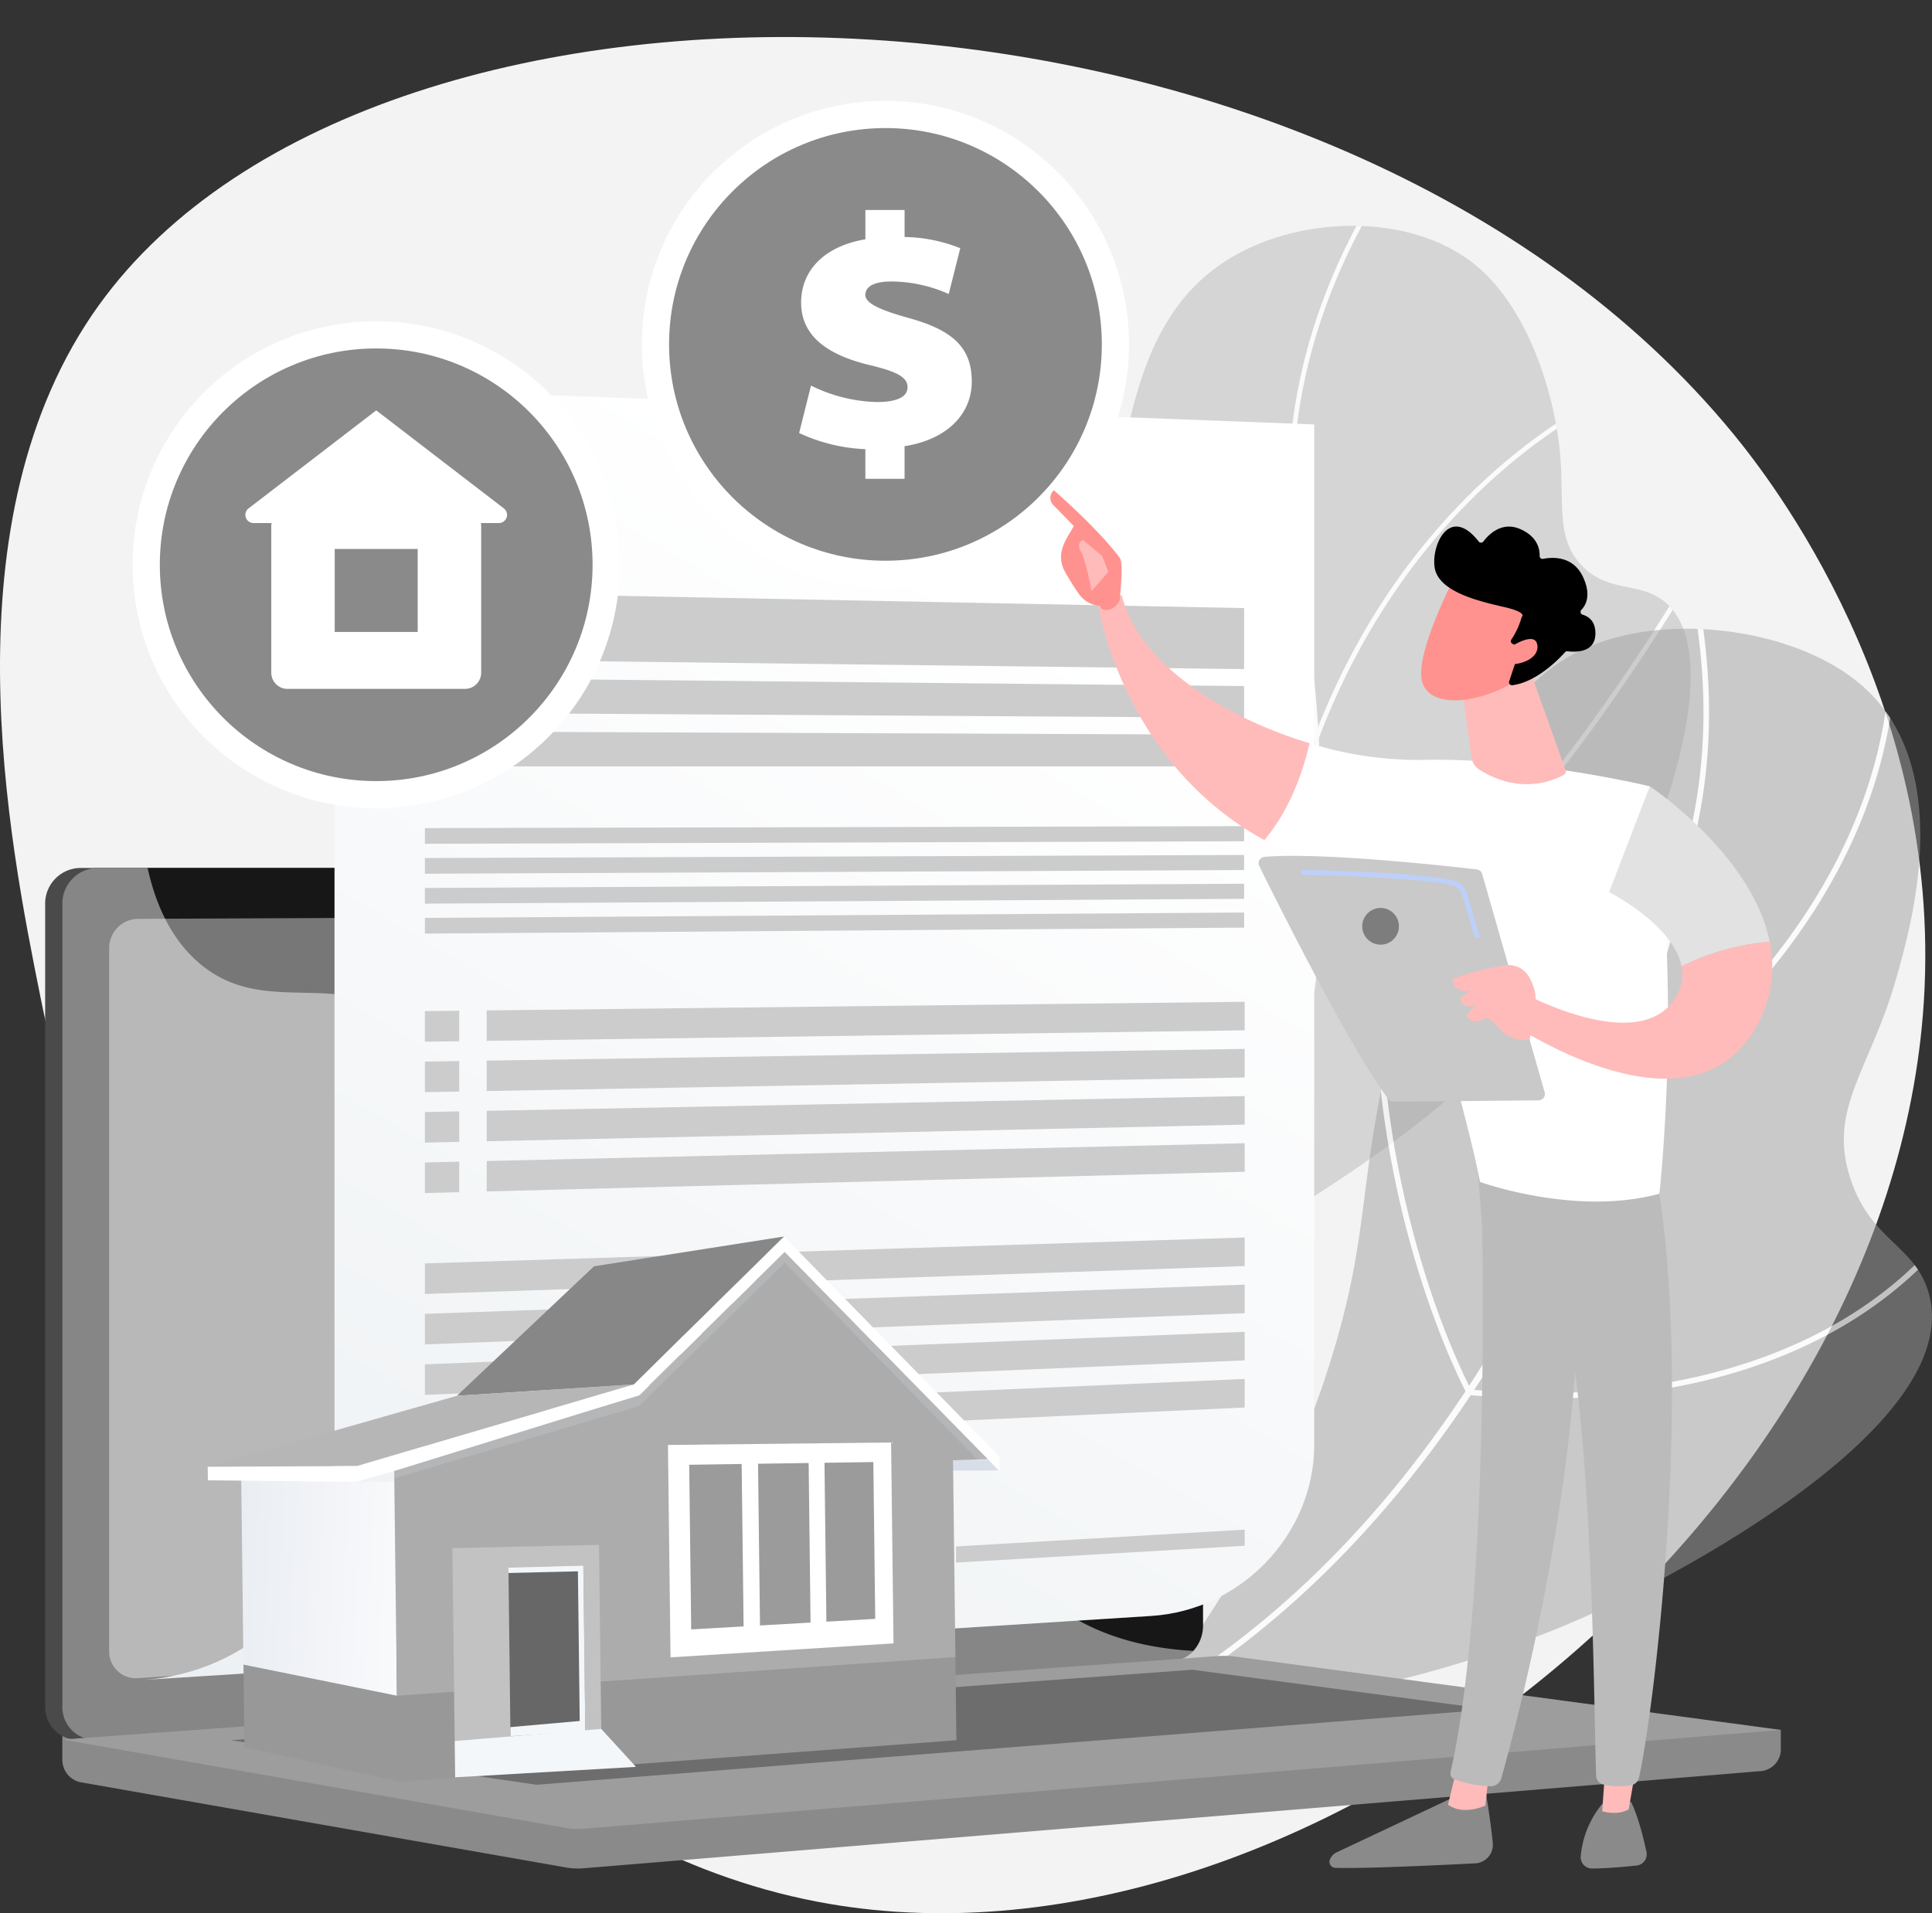 <svg xmlns="http://www.w3.org/2000/svg" xmlns:xlink="http://www.w3.org/1999/xlink" width="413.394" height="409.476" viewBox="0 0 413.394 409.476">
  <rect x="0" y="0" width="413.394" height="409.476" fill="#333333" stroke="none"/>
  <defs>
    <clipPath id="clip-path">
      <path id="Path_9521" data-name="Path 9521" d="M1745.13,1010.131c13.146-10.618,30.752-28.142,40.058-54.077,12.2-34.014-.592-52.612,5.368-111.291,3.769-37.1,6.773-62.958,26.547-75.437,15.495-9.779,39.435-10.172,53.117.976,11.376,9.27,16.994,27.605,18.166,40.483.957,10.494-.99,17.918,4.579,23.824,5.692,6.035,12.52,3.366,17.922,7.923,10.957,9.244,2.188,36.511.771,40.919-15.765,49.023-64.265,79.271-85.578,92.212A312.073,312.073,0,0,1,1745.13,1010.131Z" transform="translate(-1745.13 -761.965)" opacity="0.7"/>
    </clipPath>
    <clipPath id="clip-path-2">
      <path id="Path_9526" data-name="Path 9526" d="M2099.77,1582.048c31.725-1.629,71.908-8.232,109.611-28,9.622-5.045,69.062-36.206,60.235-63.589-3.109-9.646-12.063-10.676-16.446-23.5-5.194-15.2,4.055-23.474,9.657-43.115,3.342-11.719,13.125-46.016-8.1-63.456-12.68-10.422-35.859-14.352-53.032-9.276-25.189,7.447-32.523,32.813-44.189,75.95-10.341,38.238-6.589,47.258-14.517,74.664C2137.109,1522.063,2125.444,1550.273,2099.77,1582.048Z" transform="translate(-2099.77 -1348.908)" opacity="0.7"/>
    </clipPath>
    <linearGradient id="linear-gradient" x1="0.726" y1="0.153" x2="0.178" y2="1.179" gradientUnits="objectBoundingBox">
      <stop offset="0" stop-color="#fff"/>
      <stop offset="0.996" stop-color="#ebeff2"/>
    </linearGradient>
    <linearGradient id="linear-gradient-2" x1="-1.256" y1="0.358" x2="1.441" y2="0.546" gradientUnits="objectBoundingBox">
      <stop offset="0" stop-color="#d8dee8"/>
      <stop offset="1" stop-color="#fff"/>
    </linearGradient>
    <linearGradient id="linear-gradient-3" x1="-308.201" y1="-1.123" x2="-309.207" y2="-1.123" gradientUnits="objectBoundingBox">
      <stop offset="0" stop-color="#febbba"/>
      <stop offset="1" stop-color="#ff928e"/>
    </linearGradient>
    <linearGradient id="linear-gradient-4" x1="-359.558" y1="-0.714" x2="-360.573" y2="-0.714" xlink:href="#linear-gradient-3"/>
    <linearGradient id="linear-gradient-5" x1="-58.659" y1="0.214" x2="-59.653" y2="0.214" xlink:href="#linear-gradient-3"/>
    <linearGradient id="linear-gradient-6" x1="72.512" y1="1.008" x2="70.532" y2="3.691" xlink:href="#linear-gradient-3"/>
    <linearGradient id="linear-gradient-7" x1="-428.508" y1="-0.692" x2="-430.51" y2="-2.472" xlink:href="#linear-gradient-3"/>
    <linearGradient id="linear-gradient-8" x1="-46.543" y1="0.024" x2="-47.545" y2="0.024" xlink:href="#linear-gradient-3"/>
    <linearGradient id="linear-gradient-9" x1="-117.918" y1="-0.089" x2="-118.909" y2="-0.089" xlink:href="#linear-gradient-3"/>
    <linearGradient id="linear-gradient-10" x1="-29.853" y1="48.357" x2="-29.529" y2="47.291" xlink:href="#linear-gradient-3"/>
    <linearGradient id="linear-gradient-11" x1="-98.166" y1="230.254" x2="-97.219" y2="225.641" xlink:href="#linear-gradient-3"/>
    <linearGradient id="linear-gradient-12" x1="-147.391" y1="0.5" x2="-148.391" y2="0.5" xlink:href="#linear-gradient-3"/>
  </defs>
  <g id="Lower_Procurement_" data-name="Lower Procurement " transform="translate(-48.312 -46.683)">
    <g id="Illustration" transform="translate(48.312 46.683)">
      <g id="Group_7075" data-name="Group 7075" transform="translate(0 0)">
        <path id="Path_9515" data-name="Path 9515" d="M819.041,571.934c-86.082-105.072-289.88-110.945-349.806-27.607-33.018,45.918-19.221,114.56-12.413,148.427,12.528,62.324,43.421,102.449,50.166,110.959,16.368,20.652,56.126,70.815,115.944,82.281,102.211,19.593,229.745-80.161,236.81-192.707C863.816,628.4,826.484,581.019,819.041,571.934Z" transform="translate(-448.09 -478.994)" fill="#f3f3f3"/>
        <g id="Group_7016" data-name="Group 7016" transform="translate(190.555 48.333)">
          <g id="Group_7012" data-name="Group 7012">
            <g id="Group_7011" data-name="Group 7011" opacity="0.7">
              <path id="Path_9516" data-name="Path 9516" d="M1745.13,1010.131c13.146-10.618,30.752-28.142,40.058-54.077,12.2-34.014-.592-52.612,5.368-111.291,3.769-37.1,6.773-62.958,26.547-75.437,15.495-9.779,39.435-10.172,53.117.976,11.376,9.27,16.994,27.605,18.166,40.483.957,10.494-.99,17.918,4.579,23.824,5.692,6.035,12.52,3.366,17.922,7.923,10.957,9.244,2.188,36.511.771,40.919-15.765,49.023-64.265,79.271-85.578,92.212A312.073,312.073,0,0,1,1745.13,1010.131Z" transform="translate(-1745.13 -761.965)" fill="#b7b7b7" opacity="0.7"/>
              <g id="Group_7010" data-name="Group 7010" clip-path="url(#clip-path)">
                <path id="Path_9517" data-name="Path 9517" d="M1643.2,943.012l-.286-.964c38.593-11.473,87.51-34.1,101.379-76.765,5.1-15.689,4.943-32.346,4.726-55.4a311.277,311.277,0,0,0-3.529-42.926c-2.056-15.019-3.679-26.883-.685-43.7,3.04-17.064,9.978-33.735,20.625-49.55l.833.561c-10.568,15.7-17.455,32.24-20.47,49.165-2.966,16.659-1.353,28.452.69,43.384a311.967,311.967,0,0,1,3.538,43.052c.21,22.278.375,39.876-4.776,55.721-6.586,20.261-21.758,37.966-45.093,52.625C1684.389,928.12,1665.227,936.462,1643.2,943.012Z" transform="translate(-1657.928 -686.676)" fill="#fff"/>
                <path id="Path_9518" data-name="Path 9518" d="M2108.247,1023.931l-.5-.265a87.461,87.461,0,0,1-23.12-19.779c-10.366-12.386-22.4-33.557-20.856-64.067l1,.05c-1.527,30.166,10.358,51.094,20.6,63.338a88.337,88.337,0,0,0,22.349,19.291c12.451-32.36,31.759-51.793,45.8-62.414,15.315-11.581,27.872-15.482,28-15.52l.292.961c-.123.038-12.543,3.9-27.721,15.39-14,10.6-33.29,30.043-45.639,62.484Z" transform="translate(-2016.841 -913.69)" fill="#fff"/>
                <path id="Path_9519" data-name="Path 9519" d="M1921,1290.675l-.184-.316a253.177,253.177,0,0,0-25.211-34.973c-14.3-16.281-50.025-24.223-50.385-24.3l.214-.981c.363.079,36.41,8.094,50.926,24.62a254.427,254.427,0,0,1,25.138,34.814c15.97-3.618,35.892-21.152,57.644-50.739a443.746,443.746,0,0,0,28.635-44.6l.883.481a445.292,445.292,0,0,1-28.709,44.714c-22.377,30.437-42.091,47.664-58.6,51.2Z" transform="translate(-1830.515 -1130.698)" fill="#fff"/>
                <path id="Path_9520" data-name="Path 9520" d="M1960.243,1855.555l-.832-.564c10.944-16.117,10.994-33.883.151-52.8a96.075,96.075,0,0,0-19.713-23.738l.637-.778a97.238,97.238,0,0,1,19.948,24.017C1968.033,1814.944,1974.167,1835.051,1960.243,1855.555Z" transform="translate(-1911.243 -1628.447)" fill="#fff"/>
              </g>
            </g>
          </g>
          <g id="Group_7015" data-name="Group 7015" transform="translate(52.102 86.231)">
            <g id="Group_7014" data-name="Group 7014" opacity="0.7">
              <path id="Path_9522" data-name="Path 9522" d="M2099.77,1582.048c31.725-1.629,71.908-8.232,109.611-28,9.622-5.045,69.062-36.206,60.235-63.589-3.109-9.646-12.063-10.676-16.446-23.5-5.194-15.2,4.055-23.474,9.657-43.115,3.342-11.719,13.125-46.016-8.1-63.456-12.68-10.422-35.859-14.352-53.032-9.276-25.189,7.447-32.523,32.813-44.189,75.95-10.341,38.238-6.589,47.258-14.517,74.664C2137.109,1522.063,2125.444,1550.273,2099.77,1582.048Z" transform="translate(-2099.77 -1348.908)" fill="#9f9f9f" opacity="0.7"/>
              <g id="Group_7013" data-name="Group 7013" clip-path="url(#clip-path-2)">
                <path id="Path_9523" data-name="Path 9523" d="M1223.7,1410.926a223.352,223.352,0,0,1-44.877-4.685l.241-1.172c35.267,7.227,69.106,6.044,100.577-3.513,112.6-34.2,146.519-166.282,154.23-205.949,4.378-22.518,1.856-47.02-7.5-72.827l1.125-.409c9.428,26.014,11.966,50.731,7.547,73.464-6.342,32.625-20.025,80.674-49.186,124.3-28.054,41.971-63.673,69.75-105.872,82.564A192.888,192.888,0,0,1,1223.7,1410.926Z" transform="translate(-1314.122 -1155.652)" fill="#fff"/>
                <path id="Path_9524" data-name="Path 9524" d="M2618.7,1399.633l-.363-.4a130.555,130.555,0,0,1-17.806-27.177c-7.549-15.248-15.451-38.842-10.229-64.64l1.173.238c-5.153,25.455,2.655,48.767,10.112,63.841a131.866,131.866,0,0,0,17.279,26.53c64.779-47.686,61.2-97.709,58.547-111.93a6.517,6.517,0,0,1-.115-.7l1.194-.065c.007.081.043.265.1.548,2.687,14.427,6.342,65.244-59.457,113.438Z" transform="translate(-2516.798 -1294.671)" fill="#fff"/>
                <path id="Path_9525" data-name="Path 9525" d="M2486.7,1622.852c-5.162,0-10.594-.232-16.315-.736l-.319-.028-.154-.281c-.206-.376-20.582-38.217-19.682-91.334l.906-53.573,1.2.021-.906,53.573c-.853,50.4,17.533,86.914,19.387,90.459,41.349,3.574,67.683-7.167,82.506-16.822,16.1-10.484,22.468-21.984,22.53-22.1l1.052.572c-.063.118-6.542,11.837-22.862,22.487C2541.066,1613.558,2519.371,1622.852,2486.7,1622.852Z" transform="translate(-2398.719 -1458.096)" fill="#fff"/>
              </g>
            </g>
          </g>
        </g>
        <g id="Group_7019" data-name="Group 7019" transform="translate(9.661 185.764)">
          <g id="Group_7018" data-name="Group 7018">
            <path id="Path_9527" data-name="Path 9527" d="M906.563,2934.884l-367.7-3.134v9.273a4.938,4.938,0,0,0,3.776,5.039l103.975,18.262a14.575,14.575,0,0,0,3.73.172l252.226-20.821a4.707,4.707,0,0,0,4-4.919Z" transform="translate(-535.186 -2750.406)" fill="#8a8a8a"/>
            <g id="Group_7017" data-name="Group 7017">
              <path id="Path_9528" data-name="Path 9528" d="M751.788,1867.035,521.327,1884a6.985,6.985,0,0,1-7.477-7.206V1705.176a7.623,7.623,0,0,1,7.477-7.756H751.79c3.4,0,6.144,3.139,6.144,7.011v155.14C757.934,1863.443,755.187,1866.784,751.788,1867.035Z" transform="translate(-513.85 -1697.419)" fill="#4a4a4a"/>
              <path id="Path_9529" data-name="Path 9529" d="M776.8,1867.035,546.337,1884a6.985,6.985,0,0,1-7.477-7.206V1705.176a7.623,7.623,0,0,1,7.477-7.756H776.8c3.4,0,6.144,3.139,6.144,7.011v155.14C782.944,1863.443,780.2,1866.784,776.8,1867.035Z" transform="translate(-535.186 -1697.419)" fill="#171717"/>
              <path id="Path_9530" data-name="Path 9530" d="M827.826,1913.945l-214.652,14.736a5.727,5.727,0,0,1-6.084-5.915V1772.514a6.246,6.246,0,0,1,6.084-6.358l214.652-.926c2.8-.012,5.07,2.561,5.07,5.746v136.853C832.9,1911.014,830.628,1913.753,827.826,1913.945Z" transform="translate(-593.392 -1755.266)" fill="#777"/>
              <path id="Path_9531" data-name="Path 9531" d="M1398.677,1712.605a2.663,2.663,0,1,1-2.651-2.885A2.787,2.787,0,0,1,1398.677,1712.605Z" transform="translate(-1264.155 -1707.912)" fill="#fff"/>
              <path id="Path_9532" data-name="Path 9532" d="M546.335,1883.991l229.3-16.879,1.166-.085a6.189,6.189,0,0,0,4.059-2.054c-16.5-.9-26.749-6.758-33.36-12.809-13.277-12.151-10.973-24.132-25.292-32.122-17.858-9.964-31.9,2.662-45.45-9.8-8.215-7.553-4.183-13.184-14.29-24.472-11.2-12.5-18.486-8.3-29.739-19.55-14.227-14.226-7.112-25.295-19.366-35.508-14.868-12.391-30.9-.923-45.055-12.805-6.1-5.126-9.454-12.576-11.2-20.5H546.336a7.624,7.624,0,0,0-7.477,7.755v171.619A6.985,6.985,0,0,0,546.335,1883.991Z" transform="translate(-535.185 -1697.41)" fill="#fff" opacity="0.48"/>
            </g>
            <path id="Path_9533" data-name="Path 9533" d="M785.985,2845.233,538.86,2863.09l107.751,18.924a14.564,14.564,0,0,0,3.73.172l256.222-21.152-116.646-15.681A19.214,19.214,0,0,0,785.985,2845.233Z" transform="translate(-535.186 -2676.558)" fill="#9d9d9d"/>
            <path id="Path_9534" data-name="Path 9534" d="M784.3,2880.5l205.739-15.09,63.675,8.492L849.746,2890.03Z" transform="translate(-744.567 -2693.813)" fill="#6d6d6d"/>
          </g>
        </g>
        <g id="Group_7030" data-name="Group 7030" transform="translate(30.535 82.819)">
          <path id="Path_9535" data-name="Path 9535" d="M906.6,1223.14c0,18.987-15.488,35.362-34.862,36.592l-215.808,13.7h0c22.82-1.448,41.041-19.3,41.041-39.886V996.7l209.629,8.02Z" transform="translate(-655.93 -996.7)" fill="url(#linear-gradient)"/>
          <g id="Group_7020" data-name="Group 7020" transform="translate(60.379 131.583)">
            <path id="Path_9536" data-name="Path 9536" d="M1319.143,1898.45,1156.96,1900.7v-6.507l162.183-1.851Z" transform="translate(-1143.73 -1892.34)" fill="#ccc"/>
            <path id="Path_9537" data-name="Path 9537" d="M1066.91,1912.015l7.344-.1v-6.523l-7.344.084Z" transform="translate(-1066.91 -1903.473)" fill="#ccc"/>
          </g>
          <g id="Group_7021" data-name="Group 7021" transform="translate(60.379 141.674)">
            <path id="Path_9538" data-name="Path 9538" d="M1319.143,1967.132l-162.183,2.9v-6.508l162.183-2.507Z" transform="translate(-1143.73 -1961.02)" fill="#ccc"/>
            <path id="Path_9539" data-name="Path 9539" d="M1066.91,1985.354l7.344-.132V1978.7l-7.344.113Z" transform="translate(-1066.91 -1976.102)" fill="#ccc"/>
          </g>
          <g id="Group_7022" data-name="Group 7022" transform="translate(60.379 151.764)">
            <path id="Path_9540" data-name="Path 9540" d="M1319.143,2035.812l-162.183,3.558v-6.509l162.183-3.161Z" transform="translate(-1143.73 -2029.7)" fill="#ccc"/>
            <path id="Path_9541" data-name="Path 9541" d="M1066.91,2058.683l7.344-.16V2052l-7.344.144Z" transform="translate(-1066.91 -2048.724)" fill="#ccc"/>
          </g>
          <g id="Group_7023" data-name="Group 7023" transform="translate(60.379 161.855)">
            <path id="Path_9542" data-name="Path 9542" d="M1319.143,2104.5l-162.183,4.214v-6.509l162.183-3.815Z" transform="translate(-1143.73 -2098.39)" fill="#ccc"/>
            <path id="Path_9543" data-name="Path 9543" d="M1066.91,2132.023l7.344-.192v-6.521l-7.344.172Z" transform="translate(-1066.91 -2121.355)" fill="#ccc"/>
          </g>
          <g id="Group_7024" data-name="Group 7024" transform="translate(60.379 182.036)">
            <path id="Path_9544" data-name="Path 9544" d="M1242.323,2241.861l-175.413,5.974v-6.541l175.413-5.544Z" transform="translate(-1066.91 -2235.75)" fill="#ccc"/>
          </g>
          <g id="Group_7025" data-name="Group 7025" transform="translate(60.379 192.127)">
            <path id="Path_9545" data-name="Path 9545" d="M1242.323,2310.55l-175.413,6.683v-6.541l175.413-6.253Z" transform="translate(-1066.91 -2304.44)" fill="#ccc"/>
          </g>
          <g id="Group_7026" data-name="Group 7026" transform="translate(60.379 202.217)">
            <path id="Path_9546" data-name="Path 9546" d="M1242.323,2379.232l-175.413,7.39v-6.539l175.413-6.962Z" transform="translate(-1066.91 -2373.121)" fill="#ccc"/>
          </g>
          <g id="Group_7027" data-name="Group 7027" transform="translate(60.379 212.308)">
            <path id="Path_9547" data-name="Path 9547" d="M1242.323,2447.912l-175.413,8.1v-6.541l175.413-7.671Z" transform="translate(-1066.91 -2441.8)" fill="#ccc"/>
          </g>
          <g id="Group_7028" data-name="Group 7028" transform="translate(60.379 43.89)">
            <path id="Path_9548" data-name="Path 9548" d="M1066.91,1498.6l175.291.688v6.776H1066.91Z" transform="translate(-1066.91 -1468.753)" fill="#ccc"/>
            <path id="Path_9549" data-name="Path 9549" d="M1066.91,1420.56,1242.2,1422.3v6.776l-175.291-1.056Z" transform="translate(-1066.91 -1402.178)" fill="#ccc"/>
            <path id="Path_9550" data-name="Path 9550" d="M1066.91,1295.44l175.291,3.438v13.055l-175.291-2.113Z" transform="translate(-1066.91 -1295.44)" fill="#ccc"/>
          </g>
          <g id="Group_7029" data-name="Group 7029" transform="translate(60.379 93.999)">
            <path id="Path_9551" data-name="Path 9551" d="M1066.91,1636.935l175.291-.415v3.229l-175.291.542Z" transform="translate(-1066.91 -1636.52)" fill="#ccc"/>
            <path id="Path_9552" data-name="Path 9552" d="M1066.91,1679.118l175.291-.658v3.228l-175.291.788Z" transform="translate(-1066.91 -1672.298)" fill="#ccc"/>
            <path id="Path_9553" data-name="Path 9553" d="M1066.91,1721.3l175.291-.9v3.228l-175.291,1.033Z" transform="translate(-1066.91 -1708.077)" fill="#ccc"/>
            <path id="Path_9554" data-name="Path 9554" d="M1066.91,1763.489l175.291-1.149v3.228l-175.291,1.278Z" transform="translate(-1066.91 -1743.855)" fill="#ccc"/>
            <path id="Path_9555" data-name="Path 9555" d="M1840.48,2664.921l61.763-3.6v3.451l-61.763,3.6Z" transform="translate(-1726.831 -2510.761)" fill="#ccc"/>
          </g>
          <path id="Path_9556" data-name="Path 9556" d="M1278.253,2704.2l-61.763,3.726v-3.451l61.763-3.727Z" transform="translate(-1134.135 -2450.399)" fill="#d8dee8"/>
        </g>
        <g id="Group_7032" data-name="Group 7032" transform="translate(6.785 47.163)">
          <g id="Group_7031" data-name="Group 7031" transform="translate(0 0)">
            <circle id="Ellipse_370" data-name="Ellipse 370" cx="52.121" cy="52.121" r="52.121" transform="translate(0 73.71) rotate(-45)" fill="#fff"/>
            <circle id="Ellipse_371" data-name="Ellipse 371" cx="46.299" cy="46.299" r="46.299" transform="translate(27.413 27.412)" fill="#8a8a8a"/>
          </g>
          <path id="Path_9557" data-name="Path 9557" d="M860.711,1051.771,833.4,1030.79l-27.316,20.981a1.75,1.75,0,0,0,1.067,3.138h3.862a3.466,3.466,0,0,0-.069.693v31.328a3.465,3.465,0,0,0,3.466,3.466h37.982a3.465,3.465,0,0,0,3.466-3.466V1055.6a3.487,3.487,0,0,0-.069-.693h3.862A1.75,1.75,0,0,0,860.711,1051.771Zm-18.438,26.439H824.518v-17.756h17.755Z" transform="translate(-759.684 -990.125)" fill="#fff"/>
        </g>
        <g id="Group_7035" data-name="Group 7035" transform="translate(115.75)">
          <g id="Group_7033" data-name="Group 7033">
            <circle id="Ellipse_372" data-name="Ellipse 372" cx="52.121" cy="52.121" r="52.121" transform="translate(0 73.71) rotate(-45)" fill="#fff"/>
            <circle id="Ellipse_373" data-name="Ellipse 373" cx="46.299" cy="46.299" r="46.299" transform="translate(27.413 27.41)" fill="#8a8a8a"/>
          </g>
          <g id="Group_7034" data-name="Group 7034" transform="translate(55.244 44.944)">
            <path id="Path_9558" data-name="Path 9558" d="M1626.15,796.429v-6.345a36.851,36.851,0,0,1-14.17-3.454l2.537-10.152a33.393,33.393,0,0,0,14.1,3.524c3.738,0,6.558-.846,6.558-3.172,0-2.116-2.188-3.314-8.039-4.723-8.247-1.974-14.733-5.711-14.733-13.4,0-6.839,4.933-12.054,13.749-13.537V738.9h8.39v5.781a33.31,33.31,0,0,1,11.915,2.4l-2.468,9.8a30.44,30.44,0,0,0-12.2-2.68c-4.512,0-5.64,1.481-5.64,2.891,0,1.763,3.031,3.172,9.305,4.935,9.8,2.68,13.465,6.627,13.465,13.606,0,6.7-5.005,12.338-14.38,13.819v6.979h-8.392Z" transform="translate(-1611.98 -738.9)" fill="#fff"/>
          </g>
        </g>
        <g id="Group_7074" data-name="Group 7074" transform="translate(44.445 264.639)">
          <path id="Path_9623" data-name="Path 9623" d="M955.187,2862.207l-.22-18.237L802.63,2845.6l.219,18.08,33.168,7.417Z" transform="translate(-794.988 -2754.397)" fill="#989898"/>
          <g id="Group_7062" data-name="Group 7062" transform="translate(159.136 47.771)">
            <path id="Path_9624" data-name="Path 9624" d="M1833.79,2559.5l.026,2.28,10.146-.029-2.273-2.315Z" transform="translate(-1833.79 -2559.44)" fill="#d8dee8"/>
          </g>
          <g id="Group_7063" data-name="Group 7063" transform="translate(7.142 49.643)">
            <path id="Path_9625" data-name="Path 9625" d="M832.558,2620.815l-32.831-6.65-.507-41.906,32.752-.08Z" transform="translate(-799.22 -2572.18)" fill="url(#linear-gradient-2)"/>
          </g>
          <path id="Path_9626" data-name="Path 9626" d="M1149.3,2301.045l-7.557.237.508,42.115-75.845,5.248-31.418,2.174-12.241.848-.586-48.635,52.513-15.648,31.046-30.7Zm-21.069,38.817-.5-41.724-46.262.479L1082,2342.8l46.233-2.933Z" transform="translate(-982.265 -2253.39)" fill="#acacac"/>
          <g id="Group_7064" data-name="Group 7064" transform="translate(31.916 2.336)" opacity="0.2">
            <path id="Path_9627" data-name="Path 9627" d="M1103.728,2295.655l-43.135-44.123-1.322-1.352-1.28,1.259-30.867,30.4L975,2297.2l-7.149,2.107.015,1.1,8-.1-.009-.714,52.334-15.426,31.229-30.7,41.326,42.22Z" transform="translate(-967.85 -2250.18)" fill="#d8dee8"/>
          </g>
          <g id="Group_7065" data-name="Group 7065" transform="translate(31.888)">
            <path id="Path_9628" data-name="Path 9628" d="M1059.081,2234.28l1.322,1.353,43.657,44.611,1.127,1.15.035,2.958-.142.015-2.259-2.3-43.6-44.492-31.229,30.7-51.874,16.06-8.421,2.446-.041-3.374,7.149-2.107,52.124-15.363,30.867-30.4Z" transform="translate(-967.66 -2234.28)" fill="#fff"/>
          </g>
          <g id="Group_7066" data-name="Group 7066" transform="translate(98.48 44.085)">
            <path id="Path_9629" data-name="Path 9629" d="M1474.7,2542.85l.489,40.587-45.243,2.838-.519-42.921Zm-1.96,36.748-.411-34.073-10.879.157.417,34.542,10.873-.626Zm-13.828.8-.419-34.669-11.266.164.425,35.155,11.26-.649Zm-14.32.826-.426-35.287-11.674.169.432,35.791,11.668-.673Z" transform="translate(-1428.181 -2541.601)" fill="#fff"/>
            <path id="Path_9630" data-name="Path 9630" d="M1421.478,2580.339l-.548-45.458,47.743-.53.519,43Zm1.952-43.016.486,40.386,42.773-2.683-.018-1.509-13.275.766-.448-37.069,13.283-.192,0-.174Zm32.02,2.326.386,32.016,8.4-.485-.382-31.653Zm-30.995,36.3-.463-38.318,14.145-.2.456,37.708Zm2.038-35.884.4,33.266,9.2-.53-.4-32.87Zm12.69,35.033-.454-37.682,13.737-.2.448,37.089Zm2.047-35.246.394,32.629,8.79-.506-.389-32.251Z" transform="translate(-1420.93 -2534.35)" fill="#fff"/>
          </g>
          <g id="Group_7067" data-name="Group 7067" transform="translate(53.316)">
            <path id="Path_9631" data-name="Path 9631" d="M1183.5,2234.28l-1.28,1.26-30.867,30.4-37.847,2.439,28.168-26.613,1.175-1.106Z" transform="translate(-1113.51 -2234.28)" fill="#878787"/>
          </g>
          <path id="Path_9632" data-name="Path 9632" d="M1188.58,2713.681l16.033-.4.417,35.473-16.014,1.1Z" transform="translate(-1124.236 -2642.907)" fill="#f4f7fa"/>
          <g id="Group_7068" data-name="Group 7068" transform="translate(61.4 71.659)">
            <path id="Path_9633" data-name="Path 9633" d="M1168.94,2755.641l-.4-33.174,17.812-.427.388,32.033Z" transform="translate(-1168.54 -2722.04)" fill="#676767"/>
          </g>
          <path id="Path_9634" data-name="Path 9634" d="M1107.438,2725.535l-.5-41.318,31.381-.7.478,39.609-3.414.235-.427-35.4-16.021.438.438,36.308Z" transform="translate(-1054.59 -2617.52)" fill="#c2c2c2"/>
          <g id="Group_7069" data-name="Group 7069" transform="translate(0 31.657)">
            <path id="Path_9635" data-name="Path 9635" d="M841.773,2449.76l-52.127,15.363-7.147,2.105-31.888.153,6.378-1.814,46.938-13.368Z" transform="translate(-750.61 -2449.76)" fill="#b7b6b6"/>
          </g>
          <g id="Group_7070" data-name="Group 7070" transform="translate(0.001 49.127)">
            <path id="Path_9636" data-name="Path 9636" d="M782.548,2572.045l-31.894-.319-.034-2.9,31.886-.151Z" transform="translate(-750.62 -2568.67)" fill="#fff"/>
          </g>
          <g id="Group_7071" data-name="Group 7071" transform="translate(131.97 48.272)">
            <path id="Path_9637" data-name="Path 9637" d="M1659.333,2562.85l.406,33.563-10.447.6-.411-34.007Z" transform="translate(-1648.88 -2562.85)" fill="#9b9b9b"/>
          </g>
          <g id="Group_7072" data-name="Group 7072" transform="translate(103.029 48.689)">
            <path id="Path_9638" data-name="Path 9638" d="M1463.107,2565.69l.42,34.76-11.213.642-.425-35.236Z" transform="translate(-1451.89 -2565.69)" fill="#9b9b9b"/>
          </g>
          <g id="Group_7073" data-name="Group 7073" transform="translate(117.757 48.478)">
            <path id="Path_9639" data-name="Path 9639" d="M1562.965,2564.25l.411,34.151-10.819.62-.417-34.611Z" transform="translate(-1552.14 -2564.25)" fill="#9b9b9b"/>
          </g>
          <path id="Path_9640" data-name="Path 9640" d="M1110.33,2954.226l31.358-2.586,7.43,8.119-38.693,2.236Z" transform="translate(-1057.481 -2846.249)" fill="#f4f7fa"/>
        </g>
        <g id="Group_7076" data-name="Group 7076" transform="translate(224.743 104.927)">
          <path id="Path_9483" data-name="Path 9483" d="M1034.058,3154.27s1.083,5.809,1.642,11.563a3.969,3.969,0,0,1-3.755,4.335c-7.666.394-24.064,1.17-29.954.964a1.29,1.29,0,0,1-1.152-1.756,2.891,2.891,0,0,1,1.464-1.571l26.98-12.712Z" transform="translate(-941.027 -2876.299)" fill="#8a8a8a"/>
          <path id="Path_9484" data-name="Path 9484" d="M1013.571,3134.06l-.759,6.968s-4.725,2.254-7.992-.2l1.891-7.774Z" transform="translate(-919.73 -2859.518)" fill="url(#linear-gradient-3)"/>
          <path id="Path_9485" data-name="Path 9485" d="M916.8,2511.708c.374,1.813,2.78,90.667-6.34,130.584a1.352,1.352,0,0,0,.807,1.565,23.542,23.542,0,0,0,7.752,1.5,2.333,2.333,0,0,0,2.295-1.692c2.627-9.267,15.2-55.686,16.471-99.926,1.425-49.435-.017-1.682-.017-1.682l-1.4-30.535Z" transform="translate(-824.827 -2367.989)" fill="#bbb"/>
          <path id="Path_9486" data-name="Path 9486" d="M854.141,3167.35s1.665,2.922,3.322,10.712a2.422,2.422,0,0,1-2.1,2.92c-2.531.274-6.425.629-9.548.638a2.415,2.415,0,0,1-2.416-2.669,20.354,20.354,0,0,1,4.646-11.211Z" transform="translate(-729.908 -2886.644)" fill="#8a8a8a"/>
          <path id="Path_9487" data-name="Path 9487" d="M860.565,3123.188l-1.828,10.542s-1.9,1.437-5.677.444l.814-11.333Z" transform="translate(-734.981 -2851.443)" fill="url(#linear-gradient-4)"/>
          <path id="Path_9488" data-name="Path 9488" d="M855.971,2506.533c8.216,46.815-.579,115.9-3.639,129.439a2.108,2.108,0,0,1-1.686,1.615,14.152,14.152,0,0,1-6.078-.184,1.929,1.929,0,0,1-1.4-1.764c-.531-10.914-.4-77.949-7.894-104.37a6.031,6.031,0,0,0-2.353-3.3l-14.146-9.854-1.232-16.137Z" transform="translate(-726.373 -2360.444)" fill="#bbb"/>
          <g id="Group_6995" data-name="Group 6995" transform="translate(10.142 22.28)">
            <path id="Path_9489" data-name="Path 9489" d="M855.057,2087.719c23.28-.606,49.032,5.645,49.032,5.645,7.327,40.429,2.046,87.194,2.046,87.194-17.98,4.9-38.386-2.525-38.386-2.525-3.158-16.9-17.591-64.4-17.591-64.4a76.713,76.713,0,0,1-28.551-8.762c5.821-6.879,8.513-15.589,9.67-20.732A78.191,78.191,0,0,0,855.057,2087.719Z" transform="translate(-785.955 -2052.281)" fill="#fff"/>
            <path id="Path_9490" data-name="Path 9490" d="M1188.3,1933.619a4.457,4.457,0,0,1,5.169-1.506c3.564,14.44,21.642,26,40.153,31.564-1.157,5.144-3.849,13.853-9.669,20.732C1193.157,1967.48,1188.3,1933.619,1188.3,1933.619Z" transform="translate(-1188.3 -1931.82)" fill="url(#linear-gradient-5)"/>
          </g>
          <g id="Group_6996" data-name="Group 6996" transform="translate(0)">
            <path id="Path_9491" data-name="Path 9491" d="M1391.23,1850.078c-.232.763,2.55,1.895,4.152-1.232.042-1.491.889-7.889-.014-9.1-4.809-6.426-14.087-14.449-14.087-14.449a2.189,2.189,0,0,0-.245,3.045l4.508,4.608c-.918,1.7-2.044,3.131-2.558,5.177a6.262,6.262,0,0,0,.667,4.6c.8,1.4,1.885,3.229,2.908,4.656A6.191,6.191,0,0,0,1391.23,1850.078Z" transform="translate(-1380.526 -1825.3)" fill="url(#linear-gradient-6)"/>
            <path id="Path_9492" data-name="Path 9492" d="M1395.018,1876.22l4.1,3.409,1.31,3.422-3.589,4.058s-1.284-6.8-2.2-8.266S1394.177,1876.659,1395.018,1876.22Z" transform="translate(-1388.018 -1865.57)" fill="url(#linear-gradient-7)"/>
          </g>
          <path id="Path_9493" data-name="Path 9493" d="M717.59,2150.869l8.716-22.629s21.889,14.568,25.643,33.27a51.468,51.468,0,0,0-18.858,5.248C731.4,2157.927,717.59,2150.869,717.59,2150.869Z" transform="translate(-598.03 -2064.876)" fill="#e2e2e2"/>
          <path id="Path_9494" data-name="Path 9494" d="M718.155,2298.055s24.549,13.566,32.675,1.7a9.257,9.257,0,0,0,1.629-7.212,51.507,51.507,0,0,1,18.858-5.248,25.865,25.865,0,0,1-2.642,17.753c-14.179,26.537-53.694-.947-53.694-.947Z" transform="translate(-617.399 -2190.667)" fill="url(#linear-gradient-8)"/>
          <path id="Path_9495" data-name="Path 9495" d="M941.182,2009.8l7.613,21.354a.773.773,0,0,1-.343.933c-2.008,1.135-9.253,4.432-18.074-1.044a3.636,3.636,0,0,1-1.7-2.581l-2.577-18.519Z" transform="translate(-838.535 -1971.209)" fill="url(#linear-gradient-9)"/>
          <g id="Group_6997" data-name="Group 6997" transform="translate(79.347 7.765)">
            <path id="Path_9496" data-name="Path 9496" d="M956.642,1915.68s-7.99,15.39-6.888,21.567,11.18,5.634,19.935.527l5.995-16.593Z" transform="translate(-949.65 -1904.541)" fill="url(#linear-gradient-10)"/>
            <path id="Path_9497" data-name="Path 9497" d="M912.655,1887.541a.63.63,0,0,1-.284-.92,16.483,16.483,0,0,0,2.217-4.827s1.454-.95-3.742-2.142-12.947-3.043-14.614-7.442c-1.625-4.287,2.435-15.147,9.159-6.588a.631.631,0,0,0,1,0c1.075-1.427,3.909-4.4,7.9-2.65,3.736,1.634,4.179,4.354,4.141,5.729a.628.628,0,0,0,.749.636c1.876-.376,6.386-.728,8.536,3.883,1.772,3.8.663,5.965-.353,7.03a.628.628,0,0,0,.28,1.042c1.24.366,2.845,1.4,2.713,4.3-.182,4.005-4.662,3.694-5.936,3.524a.635.635,0,0,0-.558.2c-1.081,1.219-5.955,6.4-11.276,7.069a.636.636,0,0,1-.676-.834l2.242-6.725a.633.633,0,0,0-.349-.782Z" transform="translate(-893.082 -1862.423)"/>
            <path id="Path_9498" data-name="Path 9498" d="M956.87,1979.491s5.754-4.028,6.21-.686-5.17,4.9-7.975,3.677Z" transform="translate(-938.214 -1953.414)" fill="url(#linear-gradient-11)"/>
          </g>
          <g id="Group_6999" data-name="Group 6999" transform="translate(44.561 78.249)">
            <g id="Group_6998" data-name="Group 6998">
              <path id="Path_9499" data-name="Path 9499" d="M1008.725,2249.989l-13.372-46.7a1.366,1.366,0,0,0-1.152-.981c-2.422-.283-9.444-1.077-17.549-1.761-9.764-.826-21.1-1.5-27.879-.927a1.366,1.366,0,0,0-1.117,1.966c3.853,7.8,19.7,39.5,27.639,49.892a1.369,1.369,0,0,0,1.1.542l31.027-.289A1.366,1.366,0,0,0,1008.725,2249.989Z" transform="translate(-947.513 -2199.408)" fill="#c9c9c9"/>
              <path id="Path_9500" data-name="Path 9500" d="M973.579,2327.088s1.863-7.66,1.111-10.376-2.207-6.212-7.059-5.436a70.934,70.934,0,0,0-10.577,2.822s.289,3.539,3.978,2.4l-2.286,1.77s.326,2.834,3.443,1.319l-2.127,2.347a2.478,2.478,0,0,0,3.629.834C965.982,2321.271,967.081,2328.01,973.579,2327.088Z" transform="translate(-915.598 -2287.79)" fill="url(#linear-gradient-12)"/>
            </g>
            <path id="Path_9501" data-name="Path 9501" d="M1104.7,2256.646a3.926,3.926,0,1,1-3.926-3.926A3.925,3.925,0,0,1,1104.7,2256.646Z" transform="translate(-1074.672 -2241.569)" fill="#7d7d7d"/>
            <path id="Path_9502" data-name="Path 9502" d="M1051.379,2228.425l-2.723-9.236a3.172,3.172,0,0,0-2.38-2.223c-8.534-1.78-31.891-2.159-32.125-2.161l.015-1.044c.964.015,23.692.383,32.324,2.184a4.214,4.214,0,0,1,3.169,2.949l2.723,9.236Z" transform="translate(-1005.052 -2210.759)" fill="#bdd0fb"/>
          </g>
        </g>
      </g>
    </g>
  </g>
</svg>

